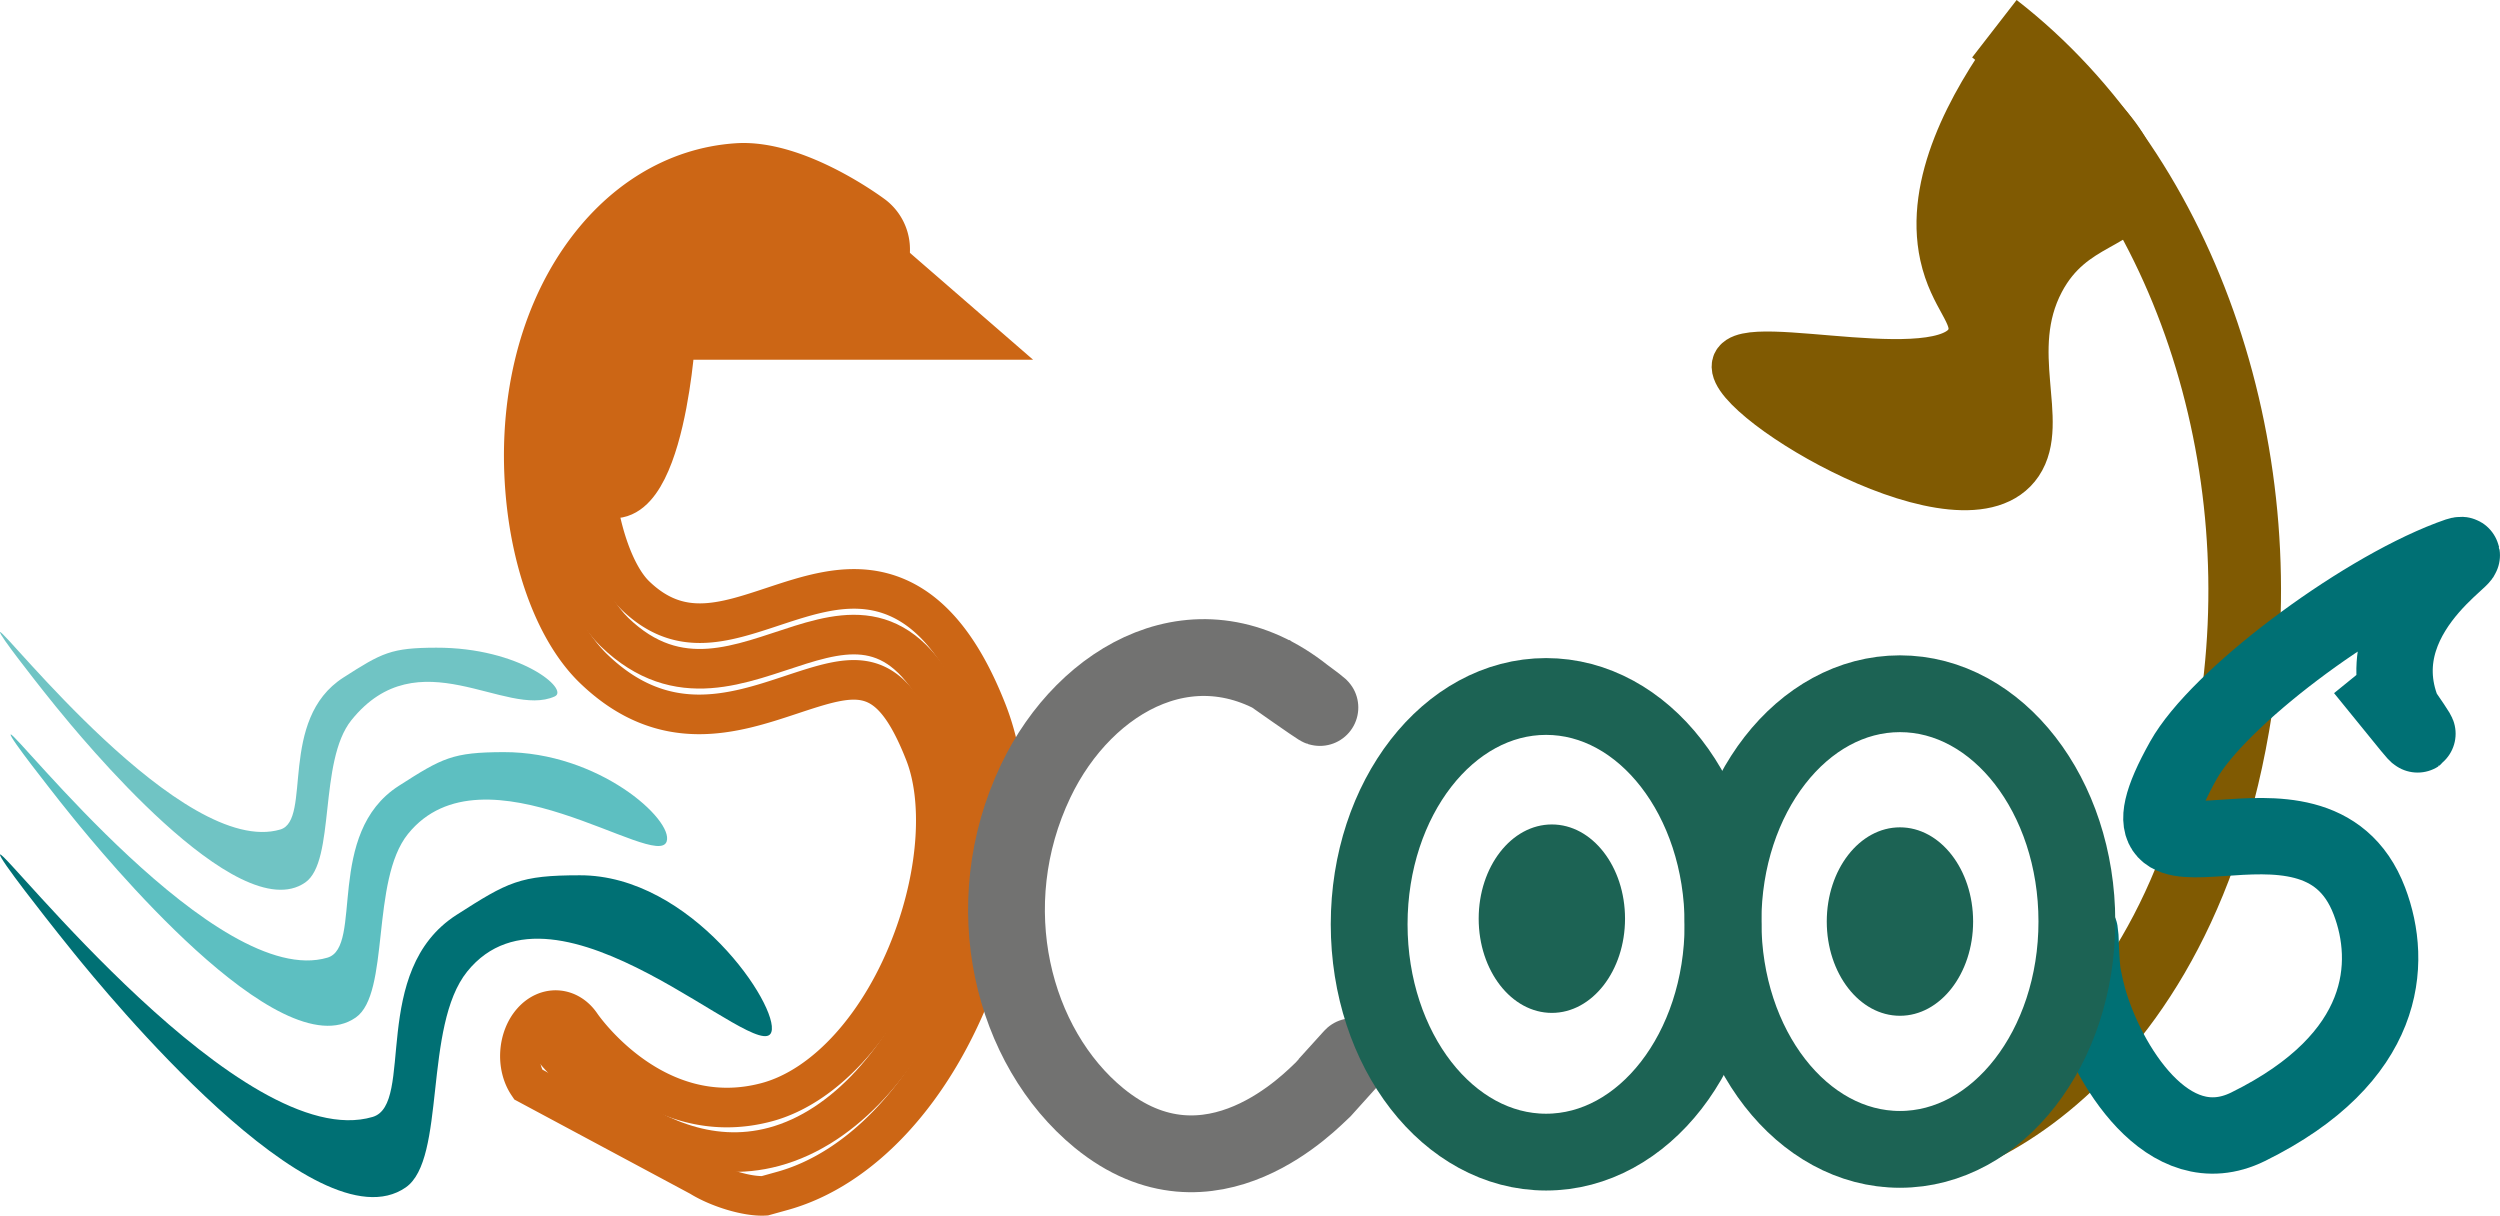<svg id="bc4bd14b-7745-4a89-bf44-6c61a298b601" data-name="Capa 1" xmlns="http://www.w3.org/2000/svg" viewBox="0 0 883.83 429.78"><defs><style>.a257e800-6bc5-4843-bd75-d5cbf488caeb,.af406478-7626-4d6c-b113-4edca6f966be,.f6aae116-9c5d-4b84-bfd4-706c4504fe35,.f7f3bea9-3d59-488f-9b11-563a953343c4,.f9d4b7b2-6e98-4324-a8b8-37e30d1e53be{fill:none;}.b3594960-f53c-490e-8d73-075809ad10b2,.f7f3bea9-3d59-488f-9b11-563a953343c4{stroke:#cc6615;stroke-width:14px;}.a257e800-6bc5-4843-bd75-d5cbf488caeb,.af406478-7626-4d6c-b113-4edca6f966be,.b3594960-f53c-490e-8d73-075809ad10b2,.f6aae116-9c5d-4b84-bfd4-706c4504fe35,.f7f3bea9-3d59-488f-9b11-563a953343c4,.f9d4b7b2-6e98-4324-a8b8-37e30d1e53be,.ff2f74e5-39d5-435f-a233-e0f2d46258bd{stroke-miterlimit:10;}.b3594960-f53c-490e-8d73-075809ad10b2{fill:#cc6615;}.af406478-7626-4d6c-b113-4edca6f966be{stroke:#727271;}.af406478-7626-4d6c-b113-4edca6f966be,.f6aae116-9c5d-4b84-bfd4-706c4504fe35{stroke-width:27.15px;}.f6aae116-9c5d-4b84-bfd4-706c4504fe35{stroke:#1c6354;}.a257e800-6bc5-4843-bd75-d5cbf488caeb,.ff2f74e5-39d5-435f-a233-e0f2d46258bd{stroke:#805a02;}.a257e800-6bc5-4843-bd75-d5cbf488caeb{stroke-width:25.68px;}.ff2f74e5-39d5-435f-a233-e0f2d46258bd{fill:#805a02;stroke-width:17.16px;}.f9d4b7b2-6e98-4324-a8b8-37e30d1e53be{stroke:#007074;stroke-width:27px;}.b12a6a19-e542-4e32-8607-2a90b602e898{fill:#1c6354;}.be1d2a32-42f3-4b8e-a1be-72a47d504dde{fill:#007074;}.acbbbd54-b933-42b1-9b90-b019b64991ad{fill:#5dbfc1;}.eca5d7c1-b532-4f11-a2d7-01b0a1d00cda{fill:#70c4c4;}</style></defs><path class="f7f3bea9-3d59-488f-9b11-563a953343c4" d="M203,372.66c1.64,2.47,38.82,56.8,85.43,44.31,50.94-13.65,82.79-99.63,64.38-146.53-31-78.85-75.52,8.15-120.72-35.45-20.3-19.59-30.26-81.14-3.09-120.94,24.31-35.61,68.61-39.31,97.81-5.64" transform="translate(-14.84 -11.53)"/><path class="f7f3bea9-3d59-488f-9b11-563a953343c4" d="M285.22,434.28c-6,.37-16.32-2.69-22.91-6.8L201.52,394.9c-4.35-6.44-3.69-16.44,1.46-22.24s12.93-5.27,17.28,1.17c0,0,25.73,38.05,65.65,27.36,20.86-5.59,40.69-27.68,51.74-57.63,9-24.25,10.52-49.46,4.11-65.79-12.59-32.09-24.25-28.23-47.47-20.54-19.88,6.59-44.63,14.79-69.59-9.29-13-12.56-22.06-36.16-24.21-63.15-2.45-30.76,4.38-59.68,19.23-81.44,14.08-20.61,33.86-32.75,55.71-34.19S323.76,87.8,323.76,87.8A15.11,15.11,0,0,1,327.05,108l-.52.77c-4.38,6.42-13.82,9.23-21,6.24,0,0-47.23-19.69-67.3,9.72-13.74,20.12-14.12,44.17-13.12,56.71,1.38,17.33,7.14,33.64,14.33,40.58,15.5,15,30.9,9.86,48.73,3.95,12.52-4.14,25.46-8.43,38.58-5,15.41,4.06,27.53,17.82,37.05,42.09,10,25.48,8.57,60.77-3.84,94.4-14.54,39.42-40.36,67.55-69.06,75.24Z" transform="translate(-14.84 -11.53)"/><path class="b3594960-f53c-490e-8d73-075809ad10b2" d="M322.31,97.86l39,33.84H253.6s-4.95,76.53-32.19,50.75,8.05-80.56,8.05-80.56S265.36,46.3,322.31,97.86Z" transform="translate(-14.84 -11.53)"/><path class="af406478-7626-4d6c-b113-4edca6f966be" d="M484.05,395c21-23.21-1.34,1.57-1.34,1.57-3.64,3.3-39.93,42.48-79.35,10.2-30.48-25-43.44-75-22.33-119.19C398.49,251,438.9,228,475.88,257.38c0,0,19,14-13-8.52" transform="translate(-14.84 -11.53)"/><ellipse class="f6aae116-9c5d-4b84-bfd4-706c4504fe35" cx="546.59" cy="326.77" rx="62.55" ry="80.54"/><path class="a257e800-6bc5-4843-bd75-d5cbf488caeb" d="M719.92,21.68C788.2,74.58,820.4,175.08,804.36,268,781.3,401.54,686.52,428.16,675.67,415.55" transform="translate(-14.84 -11.53)"/><path class="ff2f74e5-39d5-435f-a233-e0f2d46258bd" d="M726.87,27.75c-15.13,21-30.26,48.79-24.75,74C705.37,116.61,714,122.41,712,130c-5.47,21.71-81.16-.43-83.41,10.58-2.42,11.91,81.18,62.26,99.87,34.54,9.76-14.47-5.43-39.43,7.71-64.34,11.32-21.46,31-18.78,33.19-32.31C770.81,69.86,765.07,54.82,726.87,27.75Z" transform="translate(-14.84 -11.53)"/><path class="f9d4b7b2-6e98-4324-a8b8-37e30d1e53be" d="M752.52,363.14c-2.6-8.23-1.7-23.07-2.65-22.52s.59,14.47,3.26,23.95c6.39,22.69,28.14,59.26,56.47,45.31,49.42-24.34,51.22-57.9,42.91-79.77-19.5-51.32-98.31,8.38-65.76-49.8,12.16-21.74,61-58.63,94.14-71.28,18.88-7.21-31.81,16.33-16.62,54l3.41,5c2.71,4,2.44,4.19-.6.45l-16.6-20.42" transform="translate(-14.84 -11.53)"/><ellipse class="f6aae116-9c5d-4b84-bfd4-706c4504fe35" cx="671.69" cy="325.8" rx="62.55" ry="80.54"/><ellipse class="b12a6a19-e542-4e32-8607-2a90b602e898" cx="548.63" cy="324.78" rx="25.87" ry="33.31"/><ellipse class="b12a6a19-e542-4e32-8607-2a90b602e898" cx="671.69" cy="325.8" rx="25.87" ry="33.31"/><path class="be1d2a32-42f3-4b8e-a1be-72a47d504dde" d="M287.55,376.38c-4,12.51-76.1-60.4-107.54-21.38-15.59,19.35-7.36,66.35-21.73,76.32C126.49,453.39,52,362.06,41,348.52c-.49-.59-2.72-3.35-5.52-6.89-3.59-4.53-21.33-26.92-20.61-28,1.32-2,86,106.27,131.71,92.77,15-4.44-1.22-51.64,29.66-71.43,18.2-11.66,22.38-14,43.59-14C259.28,320.87,290.46,367.38,287.55,376.38Z" transform="translate(-14.84 -11.53)"/><path class="acbbbd54-b933-42b1-9b90-b019b64991ad" d="M250.53,309c-3.44,10.64-64.72-35.82-91.46-2.64-13.26,16.46-6.26,56.44-18.48,64.91-27,18.77-90.37-58.9-99.75-70.42-.42-.5-2.31-2.84-4.7-5.85-3-3.86-18.13-22.9-17.53-23.8,1.13-1.67,73.15,90.38,112,78.89,12.78-3.77-1-43.91,25.22-60.74,15.48-9.92,19-11.87,37.08-11.92C226.48,277.34,253,301.35,250.53,309Z" transform="translate(-14.84 -11.53)"/><path class="eca5d7c1-b532-4f11-a2d7-01b0a1d00cda" d="M210.94,257.75c-17.33,7.78-48.19-21-71.84,8.35-11.74,14.56-5.55,49.92-16.35,57.42-23.92,16.6-79.94-52.1-88.24-62.29-.36-.44-2-2.52-4.15-5.18-2.7-3.41-16-20.25-15.51-21.05,1-1.48,64.71,79.94,99.09,69.79,11.31-3.34-.92-38.85,22.31-53.73,13.69-8.78,16.84-10.51,32.79-10.55C198.73,240.43,216.32,255.34,210.94,257.75Z" transform="translate(-14.84 -11.53)"/></svg>